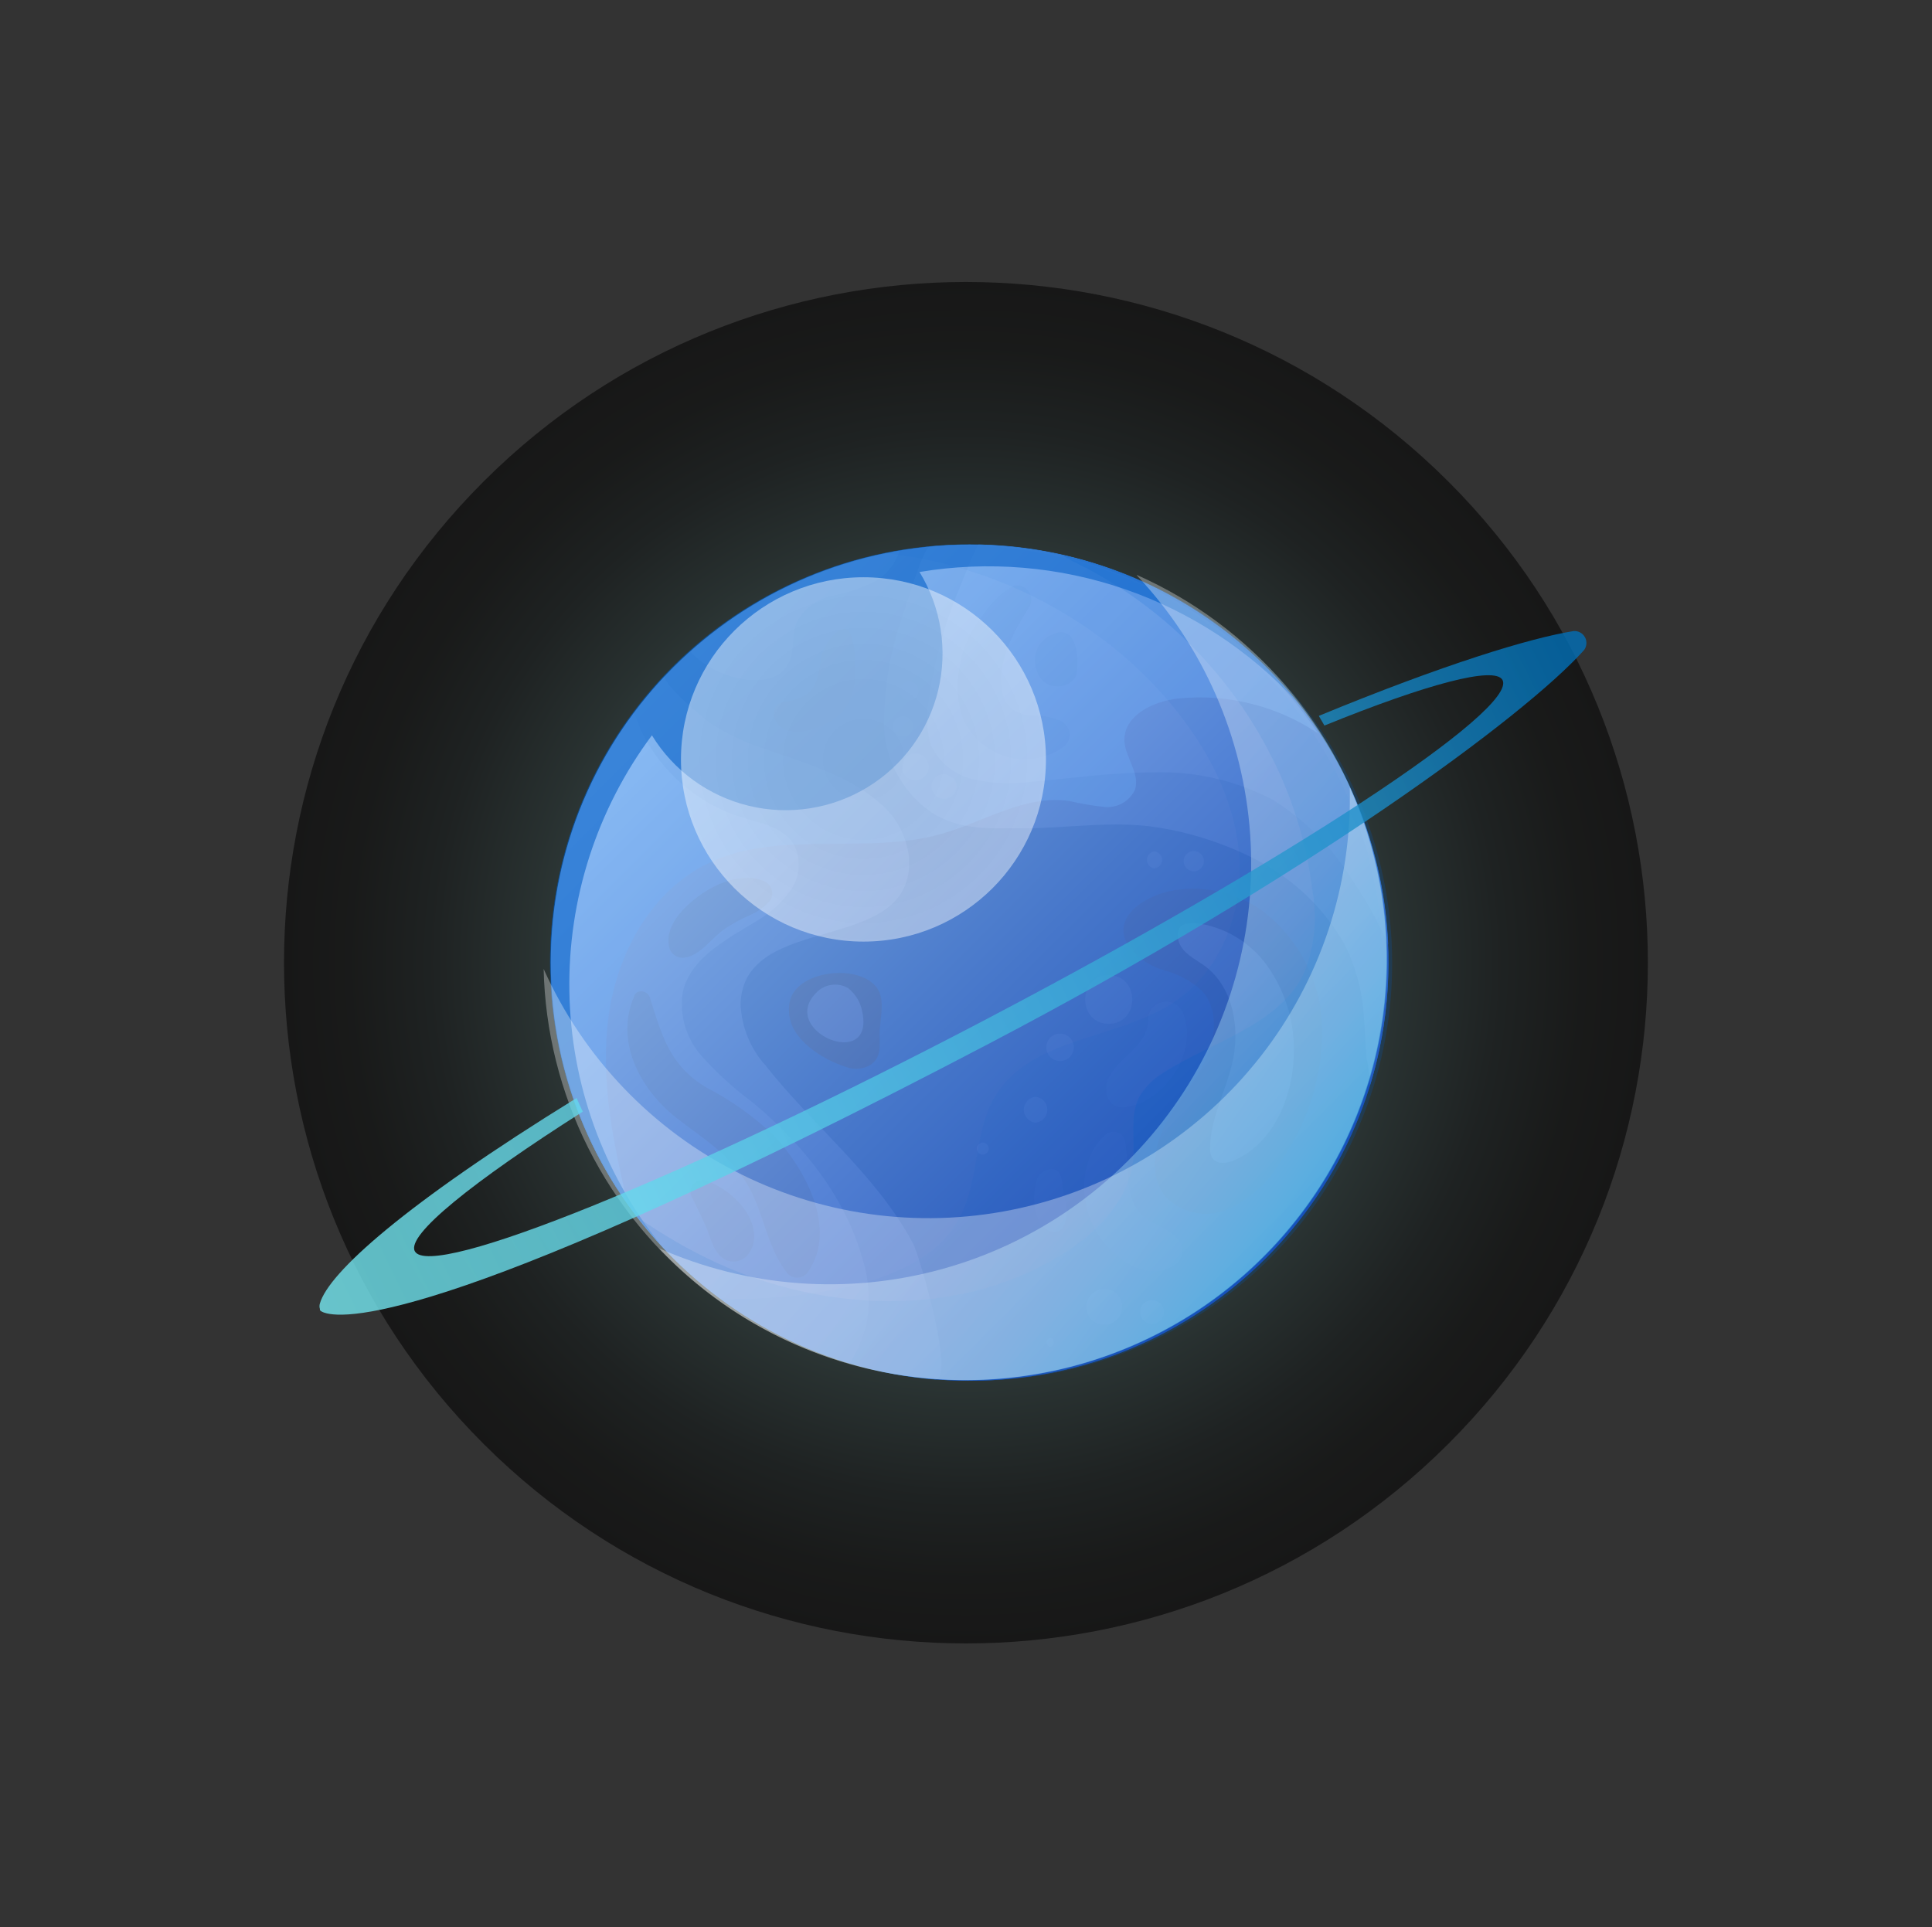<svg width="891" height="889" viewBox="0 0 891 889" fill="none" xmlns="http://www.w3.org/2000/svg">
<rect x="0" y="0" width="891" height="889" fill="#333333" stroke="none"/>
<path style="mix-blend-mode:screen" opacity="0.54" d="M667.858 666.095C790.678 543.47 790.678 344.656 667.858 222.032C545.039 99.407 345.908 99.407 223.088 222.032C100.268 344.656 100.268 543.47 223.088 666.095C345.908 788.719 545.039 788.719 667.858 666.095Z" fill="url(#paint0_radial_137_3126)"/>
<path d="M447.155 636.892C553.818 636.892 640.286 550.561 640.286 444.067C640.286 337.573 553.818 251.243 447.155 251.243C340.491 251.243 254.023 337.573 254.023 444.067C254.023 550.561 340.491 636.892 447.155 636.892Z" fill="#005DC6"/>
<path opacity="0.63" d="M447.154 251.13C440.98 251.13 434.917 251.46 428.91 252.01C425.933 252.285 418.327 277.764 417.225 281.121C411.294 297.362 408.073 314.465 407.689 331.748C407.469 340.117 409.332 348.409 413.113 355.882C416.893 363.354 422.473 369.773 429.351 374.561C442.358 383.256 456.909 381.99 472.287 382.045C492.846 382.045 513.515 378.413 533.798 381.66C549.653 384.158 565.004 389.174 579.27 396.518C596.598 405.376 610.907 419.164 620.388 436.14C625.566 446.689 628.512 458.191 629.041 469.928C629.537 475.816 629.702 481.704 630.088 487.537C631.099 491.817 631.69 496.185 631.852 500.58C640.715 471.736 642.677 441.219 637.581 411.481C632.485 381.742 620.472 353.613 602.509 329.352C584.546 305.091 561.132 285.375 534.151 271.79C507.169 258.205 477.372 251.128 447.154 251.13V251.13Z" fill="#247EE2"/>
<path opacity="0.63" d="M258.268 484.235C266.849 524.763 288.29 561.448 319.407 588.848C350.523 616.248 389.659 632.901 431.006 636.337C441.147 637.217 423.951 579.106 421.195 573.823C404.329 541.961 374.951 519.344 352.904 491.278C345.933 483.481 341.916 473.493 341.55 463.048C342.818 419.795 421.966 441.366 419.211 395.692C418.208 385.812 413.359 376.721 405.707 370.378C390.439 357.116 370.432 351.833 351.857 345.119C343.074 342.265 334.714 338.249 326.999 333.178C324.739 331.582 304.181 314.358 306.771 311.606C285.272 334.297 269.624 361.868 261.174 391.942C252.724 422.016 251.727 453.69 258.268 484.235V484.235Z" fill="#247EE2"/>
<path opacity="0.47" d="M363.874 466.789C364.259 479.446 379.362 488.801 390.33 492.213C392.124 492.872 394.041 493.129 395.946 492.968C397.85 492.806 399.696 492.229 401.353 491.277C407.196 487.37 405.377 481.042 405.708 475.264C406.038 469.486 408.188 461.066 404.55 455.838C396.668 444.502 368.944 447.309 364.535 460.791C363.947 462.733 363.723 464.766 363.874 466.789V466.789Z" fill="#154B86"/>
<path opacity="0.63" d="M318.398 300.657C324.363 306.811 332.046 311.03 340.445 312.764C348.162 314.58 357.752 314.359 362.492 307.866C367.232 301.372 364.587 293.283 367.618 286.569C369.375 283.538 371.758 280.915 374.609 278.875C377.46 276.835 380.714 275.424 384.153 274.738C390.973 273.377 397.587 271.139 403.83 268.079C409.035 264.882 412.939 259.951 414.854 254.157C378.95 260.256 345.509 276.377 318.398 300.657V300.657Z" fill="#247EE2"/>
<path opacity="0.25" d="M550.224 409.891C546.518 409.927 542.826 410.332 539.201 411.102C527.846 413.633 511.201 423.429 521.177 437.461C525.392 442.408 531 445.975 537.272 447.697C543.535 449.375 549.313 452.505 554.137 456.832C562.074 465.251 560.862 478.844 555.791 489.464C550.72 500.085 542.618 508.56 537.327 518.85C532.035 529.141 530.106 542.678 537.327 551.868C541.119 555.804 546.052 558.452 551.431 559.439C556.811 560.426 562.365 559.703 567.311 557.371C577.127 552.467 585.304 544.82 590.846 535.359C603.248 517.607 609.869 496.47 609.806 474.826C609.645 464.119 607.028 453.591 602.155 444.051C597.281 434.511 590.283 426.214 581.696 419.797C572.44 413.414 561.473 409.962 550.224 409.891V409.891Z" fill="#154B86"/>
<path opacity="0.47" d="M346.896 508.34C338.393 502.063 330.561 494.926 323.526 487.044C320.018 483.087 317.425 478.408 315.93 473.34C314.434 468.271 314.073 462.936 314.872 457.713C318.4 441.699 335.266 433.225 349.155 424.695C355.455 421.1 360.862 416.135 364.974 410.167C366.973 407.145 368.134 403.648 368.337 400.033C368.54 396.417 367.779 392.812 366.132 389.586C361.226 381.441 350.478 379.625 341.384 376.819C331.601 373.661 322.548 368.583 314.758 361.883C306.969 355.182 300.598 346.996 296.022 337.803C294.67 334.866 293.493 331.853 292.495 328.778C273.858 353.627 261.513 382.606 256.512 413.245C251.511 443.885 254.002 475.277 263.772 504.748C273.543 534.22 290.304 560.896 312.628 582.505C334.951 604.114 362.176 620.016 391.982 628.855C395.423 623.176 398.005 617.019 399.643 610.586C401.456 600.833 400.87 590.786 397.934 581.31C390.053 552.254 370.155 527.601 346.896 508.34Z" fill="#368BEA"/>
<path opacity="0.47" d="M451.122 251.13C447.209 258.944 444.177 267.308 442.193 272.096C435.331 288.628 430.644 305.979 428.249 323.714C426.904 330.474 427.321 337.467 429.461 344.02C431.353 347.913 434.1 351.33 437.497 354.016C440.894 356.703 444.854 358.591 449.083 359.538C457.553 361.39 466.28 361.762 474.878 360.639C493.838 359.098 512.744 356.236 531.759 356.291C550.912 355.619 569.909 359.944 586.876 368.838C600.947 377.596 612.915 389.338 621.931 403.232C629.04 413.475 635.166 424.364 640.23 435.754C638.202 386.718 617.502 340.304 582.356 305.991C547.21 271.678 500.27 252.055 451.122 251.13V251.13Z" fill="#368BEA"/>
<path opacity="0.47" d="M556.342 446.1C569.184 456.336 572.05 475.321 568.082 491.28C564.94 504.212 557.995 516.539 558.105 529.801C558.003 531.267 558.308 532.734 558.987 534.038C561.027 537.34 566.042 536.679 569.57 535.084C587.152 527.049 596.081 506.578 596.633 487.263C597.363 472.347 593.053 457.618 584.396 445.44C580.545 440.055 575.618 435.524 569.926 432.134C564.235 428.743 557.902 426.566 551.326 425.739C545.814 425.464 542.011 427.17 543.389 433.499C544.767 439.827 551.932 442.634 556.342 446.1Z" fill="#368BEA"/>
<g opacity="0.32">
<path opacity="0.32" d="M529.608 470.368C528.892 483.575 515.719 487.262 510.979 497.883C508.664 503.386 510.979 511.476 518.364 510.76C536.829 508.999 552.427 485.667 545.923 468.167C545.363 466.228 544.125 464.554 542.433 463.45C540.741 462.346 538.709 461.886 536.705 462.153C534.702 462.419 532.861 463.395 531.518 464.903C530.175 466.411 529.419 468.351 529.388 470.368H529.608Z" fill="#368BEA"/>
</g>
<g opacity="0.32">
<path opacity="0.32" d="M509.656 523.58C497.255 534.586 497.751 555.663 506.129 568.98C513.239 580.426 530.491 593.248 543.002 582.297C544.405 580.807 545.186 578.839 545.186 576.794C545.186 574.749 544.405 572.781 543.002 571.291C537.16 564.798 527.845 564.798 523.27 555.883C518.696 546.968 520.68 535.852 518.751 525.947C518.477 525.046 517.976 524.23 517.296 523.578C516.616 522.926 515.779 522.459 514.867 522.221C513.955 521.984 512.996 521.984 512.084 522.222C511.172 522.46 510.336 522.928 509.656 523.58V523.58Z" fill="#368BEA"/>
</g>
<g opacity="0.32">
<path opacity="0.32" d="M480.884 540.583C479.177 541.98 478.009 543.925 477.577 546.086C476.144 553.13 476.585 565.347 484.743 568.098C485.769 568.407 486.87 568.364 487.87 567.975C488.869 567.586 489.708 566.874 490.254 565.952C493.782 560.449 491.026 554.451 490.254 548.728C489.703 544.821 489.813 538.217 483.695 539.428C482.68 539.584 481.716 539.98 480.884 540.583V540.583Z" fill="#368BEA"/>
</g>
<g opacity="0.47">
<path opacity="0.47" d="M385.311 292.015C382.054 295.075 379.756 299.013 378.697 303.352C376.934 316.889 375.335 321.897 360.949 323.878C360.229 324.056 359.551 324.377 358.958 324.823C358.365 325.269 357.868 325.83 357.497 326.473C357.127 327.115 356.89 327.826 356.801 328.562C356.712 329.298 356.774 330.045 356.981 330.756C361.17 342.588 378.587 336.259 385.807 330.756C393.028 325.253 394.736 315.843 394.351 306.598C394.185 301.866 393.855 284.146 385.311 292.015Z" fill="#154B86"/>
</g>
<path opacity="0.47" d="M397.659 466.735C396.904 462.372 394.546 458.447 391.045 455.729C388.692 454.395 385.955 453.898 383.283 454.318C380.61 454.737 378.158 456.05 376.329 458.04C359.022 475.76 403.502 494.305 397.659 466.735Z" fill="#368BEA"/>
<g opacity="0.47">
<path opacity="0.47" d="M352.628 406.588C343.369 402.296 331.188 406.973 323.251 412.586C315.314 418.199 305.723 427.609 308.92 437.9C309.471 439.183 310.425 440.253 311.638 440.948C312.851 441.642 314.257 441.925 315.644 441.752C323.251 440.596 328.046 432.672 334.164 428.545C344.802 421.336 347.117 423.042 353.841 416.824C354.652 416.182 355.285 415.344 355.68 414.389C356.075 413.434 356.218 412.394 356.097 411.368C355.975 410.342 355.593 409.364 354.986 408.527C354.378 407.691 353.567 407.023 352.628 406.588V406.588Z" fill="#154B86"/>
</g>
<g opacity="0.47">
<path opacity="0.47" d="M292.55 459.472C283.345 480.053 295.141 502.396 311.786 515.493C323.967 525.068 335.211 531.396 343.754 544.824C352.297 558.251 353.069 573.989 362.439 586.426C362.98 587.314 363.74 588.049 364.648 588.558C365.555 589.068 366.579 589.335 367.62 589.335C368.661 589.335 369.685 589.068 370.592 588.558C371.5 588.049 372.26 587.314 372.801 586.426C386.305 566.56 371.203 538.88 356.762 523.692C347.55 514.931 337.139 507.52 325.841 501.68C308.81 491.5 305.282 477.797 299.715 460.133C298.778 457.216 294.204 455.895 292.55 459.197V459.472Z" fill="#154B86"/>
</g>
<g opacity="0.47">
<path opacity="0.47" d="M319.225 552.36C321.32 556.927 323.745 561.44 325.674 566.062C328.099 571.565 328.595 577.068 333.942 580.755C335.586 581.708 337.5 582.09 339.385 581.841C341.27 581.592 343.019 580.727 344.359 579.38C350.256 572.776 347.886 563.971 343.036 557.368C338.757 551.787 333.043 547.47 326.501 544.876C325.46 544.331 324.272 544.133 323.111 544.31C321.949 544.486 320.875 545.029 320.044 545.859C319.213 546.688 318.67 547.761 318.493 548.921C318.316 550.08 318.514 551.266 319.06 552.305L319.225 552.36Z" fill="#154B86"/>
</g>
<g opacity="0.47">
<path opacity="0.47" d="M466.058 270.938C460.934 274.237 456.574 278.59 453.271 283.705C448.251 289.894 444.725 297.154 442.967 304.921C441.208 312.689 441.264 320.757 443.129 328.5C444.591 333.178 447.147 337.442 450.587 340.938C454.027 344.435 458.251 347.063 462.91 348.607C467.569 350.15 472.529 350.564 477.379 349.814C482.23 349.064 486.833 347.171 490.806 344.293C491.729 343.514 492.435 342.509 492.854 341.377C493.273 340.245 493.391 339.024 493.197 337.832C493.002 336.641 492.502 335.52 491.745 334.579C490.988 333.638 490 332.908 488.876 332.462C485.417 330.897 481.65 330.126 477.853 330.206C474.118 330.25 470.441 329.28 467.215 327.399C465.549 326.076 464.192 324.406 463.24 322.505C462.288 320.604 461.763 318.518 461.704 316.393C460.601 303.351 468.207 290.144 474.932 279.578C475.457 278.535 475.694 277.371 475.617 276.206C475.541 275.041 475.153 273.917 474.496 272.952C473.838 271.987 472.934 271.214 471.877 270.715C470.819 270.216 469.648 270.008 468.483 270.113C467.639 270.271 466.823 270.549 466.058 270.938V270.938Z" fill="#005DC6"/>
</g>
<g opacity="0.47">
<path opacity="0.47" d="M487.995 291.739C486.071 292.16 484.255 292.974 482.662 294.129C481.068 295.285 479.731 296.757 478.735 298.453C477.43 301.016 476.961 303.924 477.396 306.766C477.831 309.609 479.148 312.244 481.16 314.302C486.231 318.649 496.318 316.723 496.814 309.129C496.814 310.009 496.483 310.89 496.262 311.77C497.53 306.157 497.585 289.978 487.995 291.739Z" fill="#005DC6"/>
</g>
<g style="mix-blend-mode:screen" opacity="0.38">
<g style="mix-blend-mode:screen" opacity="0.38">
<path d="M511.312 472.241C525.808 472.241 525.808 449.844 511.312 449.844C496.816 449.844 496.871 472.241 511.312 472.241Z" fill="#59A7FF"/>
</g>
<g style="mix-blend-mode:screen" opacity="0.38">
<path d="M488.878 489.411C490.559 489.411 492.171 488.745 493.36 487.558C494.548 486.371 495.216 484.761 495.216 483.083C495.216 481.405 494.548 479.795 493.36 478.608C492.171 477.421 490.559 476.755 488.878 476.755C487.197 476.755 485.584 477.421 484.396 478.608C483.207 479.795 482.539 481.405 482.539 483.083C482.539 484.761 483.207 486.371 484.396 487.558C485.584 488.745 487.197 489.411 488.878 489.411Z" fill="#59A7FF"/>
</g>
<g style="mix-blend-mode:screen" opacity="0.38">
<path d="M477.581 517.86C479.068 517.717 480.449 517.027 481.453 515.923C482.458 514.819 483.014 513.381 483.014 511.889C483.014 510.398 482.458 508.96 481.453 507.856C480.449 506.752 479.068 506.061 477.581 505.919C476.094 506.061 474.714 506.752 473.71 507.856C472.705 508.96 472.148 510.398 472.148 511.889C472.148 513.381 472.705 514.819 473.71 515.923C474.714 517.027 476.094 517.717 477.581 517.86V517.86Z" fill="#59A7FF"/>
</g>
<g style="mix-blend-mode:screen" opacity="0.38">
<path d="M453.217 532.55C453.948 532.55 454.649 532.261 455.165 531.745C455.682 531.229 455.973 530.529 455.973 529.799C455.973 529.069 455.682 528.369 455.165 527.853C454.649 527.337 453.948 527.047 453.217 527.047C452.486 527.047 451.785 527.337 451.268 527.853C450.751 528.369 450.461 529.069 450.461 529.799C450.461 530.529 450.751 531.229 451.268 531.745C451.785 532.261 452.486 532.55 453.217 532.55Z" fill="#59A7FF"/>
</g>
<g style="mix-blend-mode:screen" opacity="0.38">
<path d="M509.217 611.025C511.41 611.025 513.512 610.156 515.063 608.608C516.613 607.06 517.484 604.96 517.484 602.771C517.484 600.581 516.613 598.482 515.063 596.934C513.512 595.386 511.41 594.516 509.217 594.516C507.024 594.516 504.921 595.386 503.371 596.934C501.82 598.482 500.949 600.581 500.949 602.771C500.949 604.96 501.82 607.06 503.371 608.608C504.921 610.156 507.024 611.025 509.217 611.025Z" fill="#59A7FF"/>
</g>
<g style="mix-blend-mode:screen" opacity="0.38">
<path d="M531.32 610.698C532.782 610.698 534.184 610.118 535.218 609.086C536.251 608.054 536.832 606.654 536.832 605.195C536.832 603.736 536.251 602.336 535.218 601.304C534.184 600.272 532.782 599.692 531.32 599.692C529.859 599.692 528.457 600.272 527.423 601.304C526.389 602.336 525.809 603.736 525.809 605.195C525.809 606.654 526.389 608.054 527.423 609.086C528.457 610.118 529.859 610.698 531.32 610.698Z" fill="#59A7FF"/>
</g>
<g style="mix-blend-mode:screen" opacity="0.38">
<path d="M484.357 621.261C484.848 621.18 485.293 620.929 485.615 620.551C485.937 620.173 486.113 619.693 486.113 619.197C486.113 618.701 485.937 618.221 485.615 617.843C485.293 617.465 484.848 617.214 484.357 617.133C483.867 617.214 483.421 617.465 483.1 617.843C482.778 618.221 482.602 618.701 482.602 619.197C482.602 619.693 482.778 620.173 483.1 620.551C483.421 620.929 483.867 621.18 484.357 621.261V621.261Z" fill="#59A7FF"/>
</g>
<g style="mix-blend-mode:screen" opacity="0.38">
<path d="M532.423 400.593C533.388 400.478 534.278 400.015 534.923 399.29C535.569 398.564 535.925 397.628 535.925 396.658C535.925 395.688 535.569 394.751 534.923 394.026C534.278 393.301 533.388 392.837 532.423 392.723C531.459 392.837 530.569 393.301 529.924 394.026C529.278 394.751 528.922 395.688 528.922 396.658C528.922 397.628 529.278 398.564 529.924 399.29C530.569 400.015 531.459 400.478 532.423 400.593Z" fill="#59A7FF"/>
</g>
<g style="mix-blend-mode:screen" opacity="0.38">
<path d="M550.556 401.91C551.799 401.91 552.99 401.418 553.869 400.54C554.747 399.663 555.241 398.473 555.241 397.233C555.241 395.992 554.747 394.803 553.869 393.925C552.99 393.048 551.799 392.555 550.556 392.555C549.314 392.555 548.122 393.048 547.243 393.925C546.365 394.803 545.871 395.992 545.871 397.233C545.871 398.473 546.365 399.663 547.243 400.54C548.122 401.418 549.314 401.91 550.556 401.91V401.91Z" fill="#59A7FF"/>
</g>
<g style="mix-blend-mode:screen" opacity="0.38">
<path d="M419.264 322.999C420.404 322.999 421.498 322.547 422.304 321.742C423.11 320.937 423.563 319.845 423.563 318.707C423.563 317.569 423.11 316.477 422.304 315.672C421.498 314.867 420.404 314.415 419.264 314.415C418.124 314.415 417.03 314.867 416.224 315.672C415.418 316.477 414.965 317.569 414.965 318.707C414.965 319.845 415.418 320.937 416.224 321.742C417.03 322.547 418.124 322.999 419.264 322.999Z" fill="#59A7FF"/>
</g>
<g style="mix-blend-mode:screen" opacity="0.38">
<path d="M416.455 339.781C417.697 339.781 418.889 339.289 419.767 338.411C420.646 337.534 421.139 336.344 421.139 335.104C421.139 333.863 420.646 332.674 419.767 331.796C418.889 330.919 417.697 330.426 416.455 330.426C415.212 330.426 414.02 330.919 413.142 331.796C412.263 332.674 411.77 333.863 411.77 335.104C411.77 336.344 412.263 337.534 413.142 338.411C414.02 339.289 415.212 339.781 416.455 339.781V339.781Z" fill="#59A7FF"/>
</g>
<g style="mix-blend-mode:screen" opacity="0.38">
<path d="M422.13 359.866C423.759 359.838 425.312 359.18 426.464 358.03C427.615 356.88 428.275 355.329 428.303 353.703C428.261 352.082 427.598 350.538 426.449 349.391C425.3 348.244 423.754 347.581 422.13 347.54C420.493 347.54 418.923 348.189 417.765 349.345C416.607 350.501 415.957 352.068 415.957 353.703C415.957 355.338 416.607 356.905 417.765 358.061C418.923 359.217 420.493 359.866 422.13 359.866Z" fill="#59A7FF"/>
</g>
<g style="mix-blend-mode:screen" opacity="0.38">
<path d="M439.22 358.66H438.944C437.916 357.668 436.543 357.114 435.113 357.114C433.684 357.114 432.31 357.668 431.283 358.66V358.66C430.477 359.47 429.93 360.499 429.71 361.619C429.49 362.739 429.607 363.899 430.046 364.952C430.485 366.006 431.227 366.906 432.178 367.539C433.129 368.172 434.246 368.51 435.389 368.51C436.532 368.51 437.649 368.172 438.6 367.539C439.551 366.906 440.293 366.006 440.732 364.952C441.171 363.899 441.288 362.739 441.068 361.619C440.848 360.499 440.301 359.47 439.495 358.66H439.22Z" fill="#59A7FF"/>
</g>
</g>
<path style="mix-blend-mode:multiply" opacity="0.51" d="M447.155 636.892C553.818 636.892 640.286 550.561 640.286 444.067C640.286 337.573 553.818 251.243 447.155 251.243C340.491 251.243 254.023 337.573 254.023 444.067C254.023 550.561 340.491 636.892 447.155 636.892Z" fill="url(#paint1_linear_137_3126)"/>
<g style="mix-blend-mode:multiply" opacity="0.07">
<path d="M447.155 636.891C473.918 636.536 500.313 630.625 524.664 619.533C549.014 608.441 570.786 592.412 588.595 572.464C606.405 552.517 619.862 529.087 628.111 503.666C636.36 478.245 639.221 451.388 636.511 424.803C633.801 398.218 625.58 372.487 612.37 349.246C599.161 326.005 581.252 305.763 559.783 289.807C538.313 273.85 513.753 262.529 487.664 256.562C461.575 250.596 434.528 250.115 408.243 255.15C443.234 259.024 476.63 271.856 505.194 292.405C518.009 301.597 529.619 312.356 539.753 324.432C556.288 344.133 569.13 367.851 571.39 393.44C573.65 419.028 563.894 446.488 542.839 461.291C516.603 479.726 475.982 477.8 459.171 505.315C448.974 521.824 451.896 543.836 442.636 561.335C431.612 582.632 405.597 591.162 382.007 595.344C365.548 598.404 348.797 599.604 332.07 598.921C365.322 623.647 405.695 636.967 447.155 636.891V636.891Z" fill="#005DC6"/>
</g>
<g style="mix-blend-mode:multiply" opacity="0.21">
<path d="M447.155 636.889C494.919 637.377 541.166 620.155 576.943 588.557C612.721 556.959 635.485 513.232 640.828 465.84C646.172 418.449 633.715 370.764 605.869 332.015C578.023 293.266 536.769 266.209 490.091 256.083C491.511 257.207 493.067 258.15 494.721 258.889C532.97 277.359 564.339 307.502 584.287 344.956C595.381 365.576 602.522 388.084 605.342 411.322C607.507 423.713 606.249 436.46 601.704 448.192C590.35 472.79 559.594 480.109 536.721 494.692C532.227 497.321 528.443 501.004 525.697 505.423C520.792 514.172 523.548 525.013 522.555 534.974C520.847 552.803 507.123 567.221 492.131 577.071C445.171 607.998 381.896 605.907 330.692 582.574C317.887 576.654 305.638 569.6 294.094 561.498C312.105 584.945 335.278 603.94 361.819 617.013C388.361 630.086 417.559 636.887 447.155 636.889V636.889Z" fill="#005DC6"/>
</g>
<g style="mix-blend-mode:overlay" opacity="0.28">
<path d="M447.154 251.517C396.854 251.403 348.513 270.975 312.501 306.036C276.488 341.096 255.672 388.852 254.519 439.058C253.584 480.443 265.819 521.057 289.463 555.061C282.628 526.721 276.786 497.5 280.699 468.664C284.613 439.829 300.211 411.048 326.447 398.336C359.076 382.433 398.816 394.539 433.815 384.744C453.658 379.241 472.398 366.529 493.012 369.446C498.459 370.724 503.982 371.661 509.547 372.252C512.379 372.491 515.218 371.867 517.688 370.462C520.158 369.057 522.143 366.937 523.381 364.383C526.027 356.844 518.751 349.36 518.531 341.38C518.531 329.769 532.09 323.386 543.664 322.175C566.296 319.926 589.004 325.628 607.876 338.299C590.946 312.983 568.325 291.968 541.817 276.93C515.31 261.891 485.649 253.245 455.201 251.682C452.555 251.572 449.855 251.517 447.154 251.517Z" fill="#70B2FF"/>
</g>
<g style="mix-blend-mode:screen" opacity="0.58">
<path d="M447.156 251.13C409.634 251.018 372.894 261.832 341.435 282.25C309.976 302.667 285.163 331.801 270.036 366.084C254.909 400.367 250.124 438.31 256.267 475.266C262.41 512.223 279.214 546.589 304.622 574.155C278.082 540.916 263.3 499.844 262.583 457.341C261.865 414.838 275.251 373.292 300.654 339.178C310.66 355.517 326.757 367.218 345.404 371.707C354.637 373.93 364.218 374.316 373.601 372.841C382.983 371.367 391.982 368.063 400.085 363.116C408.189 358.169 415.236 351.678 420.827 344.012C426.417 336.346 430.44 327.655 432.667 318.437C434.893 309.218 435.279 299.652 433.802 290.285C432.326 280.918 429.016 271.932 424.062 263.842C455.809 258.557 488.377 261.286 518.798 271.782C549.22 282.278 576.527 300.207 598.233 323.935C580.165 301.226 557.195 282.885 531.035 270.279C504.876 257.672 476.203 251.127 447.156 251.13V251.13Z" fill="#005DC6"/>
</g>
<path style="mix-blend-mode:screen" opacity="0.32" d="M622.482 363.169C623.569 408 609.068 451.824 581.447 487.187C553.825 522.55 514.787 547.269 470.973 557.14C427.158 567.011 381.271 561.424 341.116 541.331C300.961 521.237 269.016 487.877 250.715 446.924C251.371 475.661 258.412 503.894 271.329 529.583C284.246 555.272 302.718 577.776 325.408 595.469C348.099 613.162 374.442 625.602 402.535 631.89C430.628 638.178 459.769 638.158 487.854 631.831C515.938 625.504 542.264 613.028 564.93 595.304C587.596 577.58 606.036 555.051 618.918 529.344C631.8 503.637 638.802 475.395 639.418 446.656C640.034 417.918 634.25 389.402 622.482 363.169V363.169Z" fill="url(#paint2_linear_137_3126)"/>
<path style="mix-blend-mode:screen" opacity="0.32" d="M524.265 265.384C554.987 298.017 573.46 340.253 576.553 384.932C579.645 429.611 567.167 473.983 541.234 510.525C515.3 547.067 477.507 573.531 434.262 585.429C391.017 597.327 344.982 593.928 303.961 575.807C323.707 596.688 347.848 612.934 374.644 623.374C401.439 633.813 430.221 638.186 458.913 636.177C487.606 634.168 515.495 625.827 540.568 611.755C565.642 597.683 587.275 578.232 603.909 554.804C620.542 531.375 631.762 504.553 636.757 476.272C641.753 447.991 640.4 418.956 632.798 391.26C625.195 363.564 611.531 337.897 592.792 316.111C574.052 294.325 550.704 276.962 524.431 265.274L524.265 265.384Z" fill="url(#paint3_linear_137_3126)"/>
<path style="mix-blend-mode:overlay" opacity="0.43" d="M398.211 434.327C444.694 434.327 482.375 396.705 482.375 350.297C482.375 303.888 444.694 266.266 398.211 266.266C351.729 266.266 314.047 303.888 314.047 350.297C314.047 396.705 351.729 434.327 398.211 434.327Z" fill="url(#paint4_radial_137_3126)"/>
<path opacity="0.78" d="M268.795 512.745C267.747 510.709 266.865 508.563 265.928 506.472C186.118 555.723 151.56 587.2 147.536 601.233C147.274 602.057 147.274 602.941 147.536 603.764V604.26C147.812 604.865 149.135 605.36 149.686 605.525C159.717 608.827 211.528 609.653 455.918 481.488C603.027 404.447 703.34 330.266 730.513 299.89C731.151 299.046 731.532 298.037 731.611 296.983C731.69 295.928 731.463 294.874 730.957 293.945C730.451 293.016 729.688 292.253 728.759 291.746C727.83 291.238 726.774 291.009 725.718 291.085C705.49 294.332 665.695 306.494 608.208 330.211C609.034 331.697 609.971 333.183 610.798 334.669C658.254 315.408 689.34 307.154 692.923 313.647C700.088 327.24 593.712 397.238 455.036 470.042C316.361 542.846 198.465 590.722 191.3 577.13C187.386 569.701 217.701 545.268 268.795 512.745Z" fill="url(#paint5_linear_137_3126)"/>
<defs>
<radialGradient id="paint0_radial_137_3126" cx="0" cy="0" r="1" gradientUnits="userSpaceOnUse" gradientTransform="translate(445.454 444.044) scale(314.5 314)">
<stop stop-color="#ACFFFB"/>
<stop offset="0.17" stop-color="#7FBDBA"/>
<stop offset="0.33" stop-color="#588381"/>
<stop offset="0.49" stop-color="#395453"/>
<stop offset="0.64" stop-color="#20302F"/>
<stop offset="0.78" stop-color="#0E1515"/>
<stop offset="0.9" stop-color="#040605"/>
<stop offset="1"/>
</radialGradient>
<linearGradient id="paint1_linear_137_3126" x1="310.574" y1="307.703" x2="583.301" y2="580.865" gradientUnits="userSpaceOnUse">
<stop stop-color="white"/>
<stop offset="0.09" stop-color="#EBEBF6"/>
<stop offset="0.54" stop-color="#8B8FCE"/>
<stop offset="0.85" stop-color="#4F55B4"/>
<stop offset="1" stop-color="#383EAA"/>
</linearGradient>
<linearGradient id="paint2_linear_137_3126" x1="426.731" y1="366.185" x2="490.457" y2="632.206" gradientUnits="userSpaceOnUse">
<stop offset="0.24" stop-color="white"/>
<stop offset="0.92" stop-color="white"/>
<stop offset="1" stop-color="white"/>
</linearGradient>
<linearGradient id="paint3_linear_137_3126" x1="380.974" y1="395.121" x2="605.359" y2="549.842" gradientUnits="userSpaceOnUse">
<stop offset="0.24" stop-color="white"/>
<stop offset="0.39" stop-color="#FCFFFF"/>
<stop offset="0.5" stop-color="#F2FFFF"/>
<stop offset="0.6" stop-color="#E2FEFF"/>
<stop offset="0.7" stop-color="#CBFDFF"/>
<stop offset="0.78" stop-color="#AEFCFF"/>
<stop offset="0.87" stop-color="#8AFBFF"/>
<stop offset="0.95" stop-color="#5FF9FF"/>
<stop offset="1" stop-color="#40F8FF"/>
</linearGradient>
<radialGradient id="paint4_radial_137_3126" cx="0" cy="0" r="1" gradientUnits="userSpaceOnUse" gradientTransform="translate(398.211 350.297) scale(84.164 84.031)">
<stop stop-color="#ECECEC"/>
<stop offset="0.47" stop-color="#F1F1F1"/>
<stop offset="1" stop-color="white"/>
</radialGradient>
<linearGradient id="paint5_linear_137_3126" x1="143.316" y1="595.549" x2="737.432" y2="306.345" gradientUnits="userSpaceOnUse">
<stop stop-color="#77EDF6"/>
<stop offset="0.16" stop-color="#6BE1F0"/>
<stop offset="0.44" stop-color="#4CC0E1"/>
<stop offset="0.82" stop-color="#1A8CC8"/>
<stop offset="0.99" stop-color="#0071BB"/>
</linearGradient>
</defs>
</svg>
